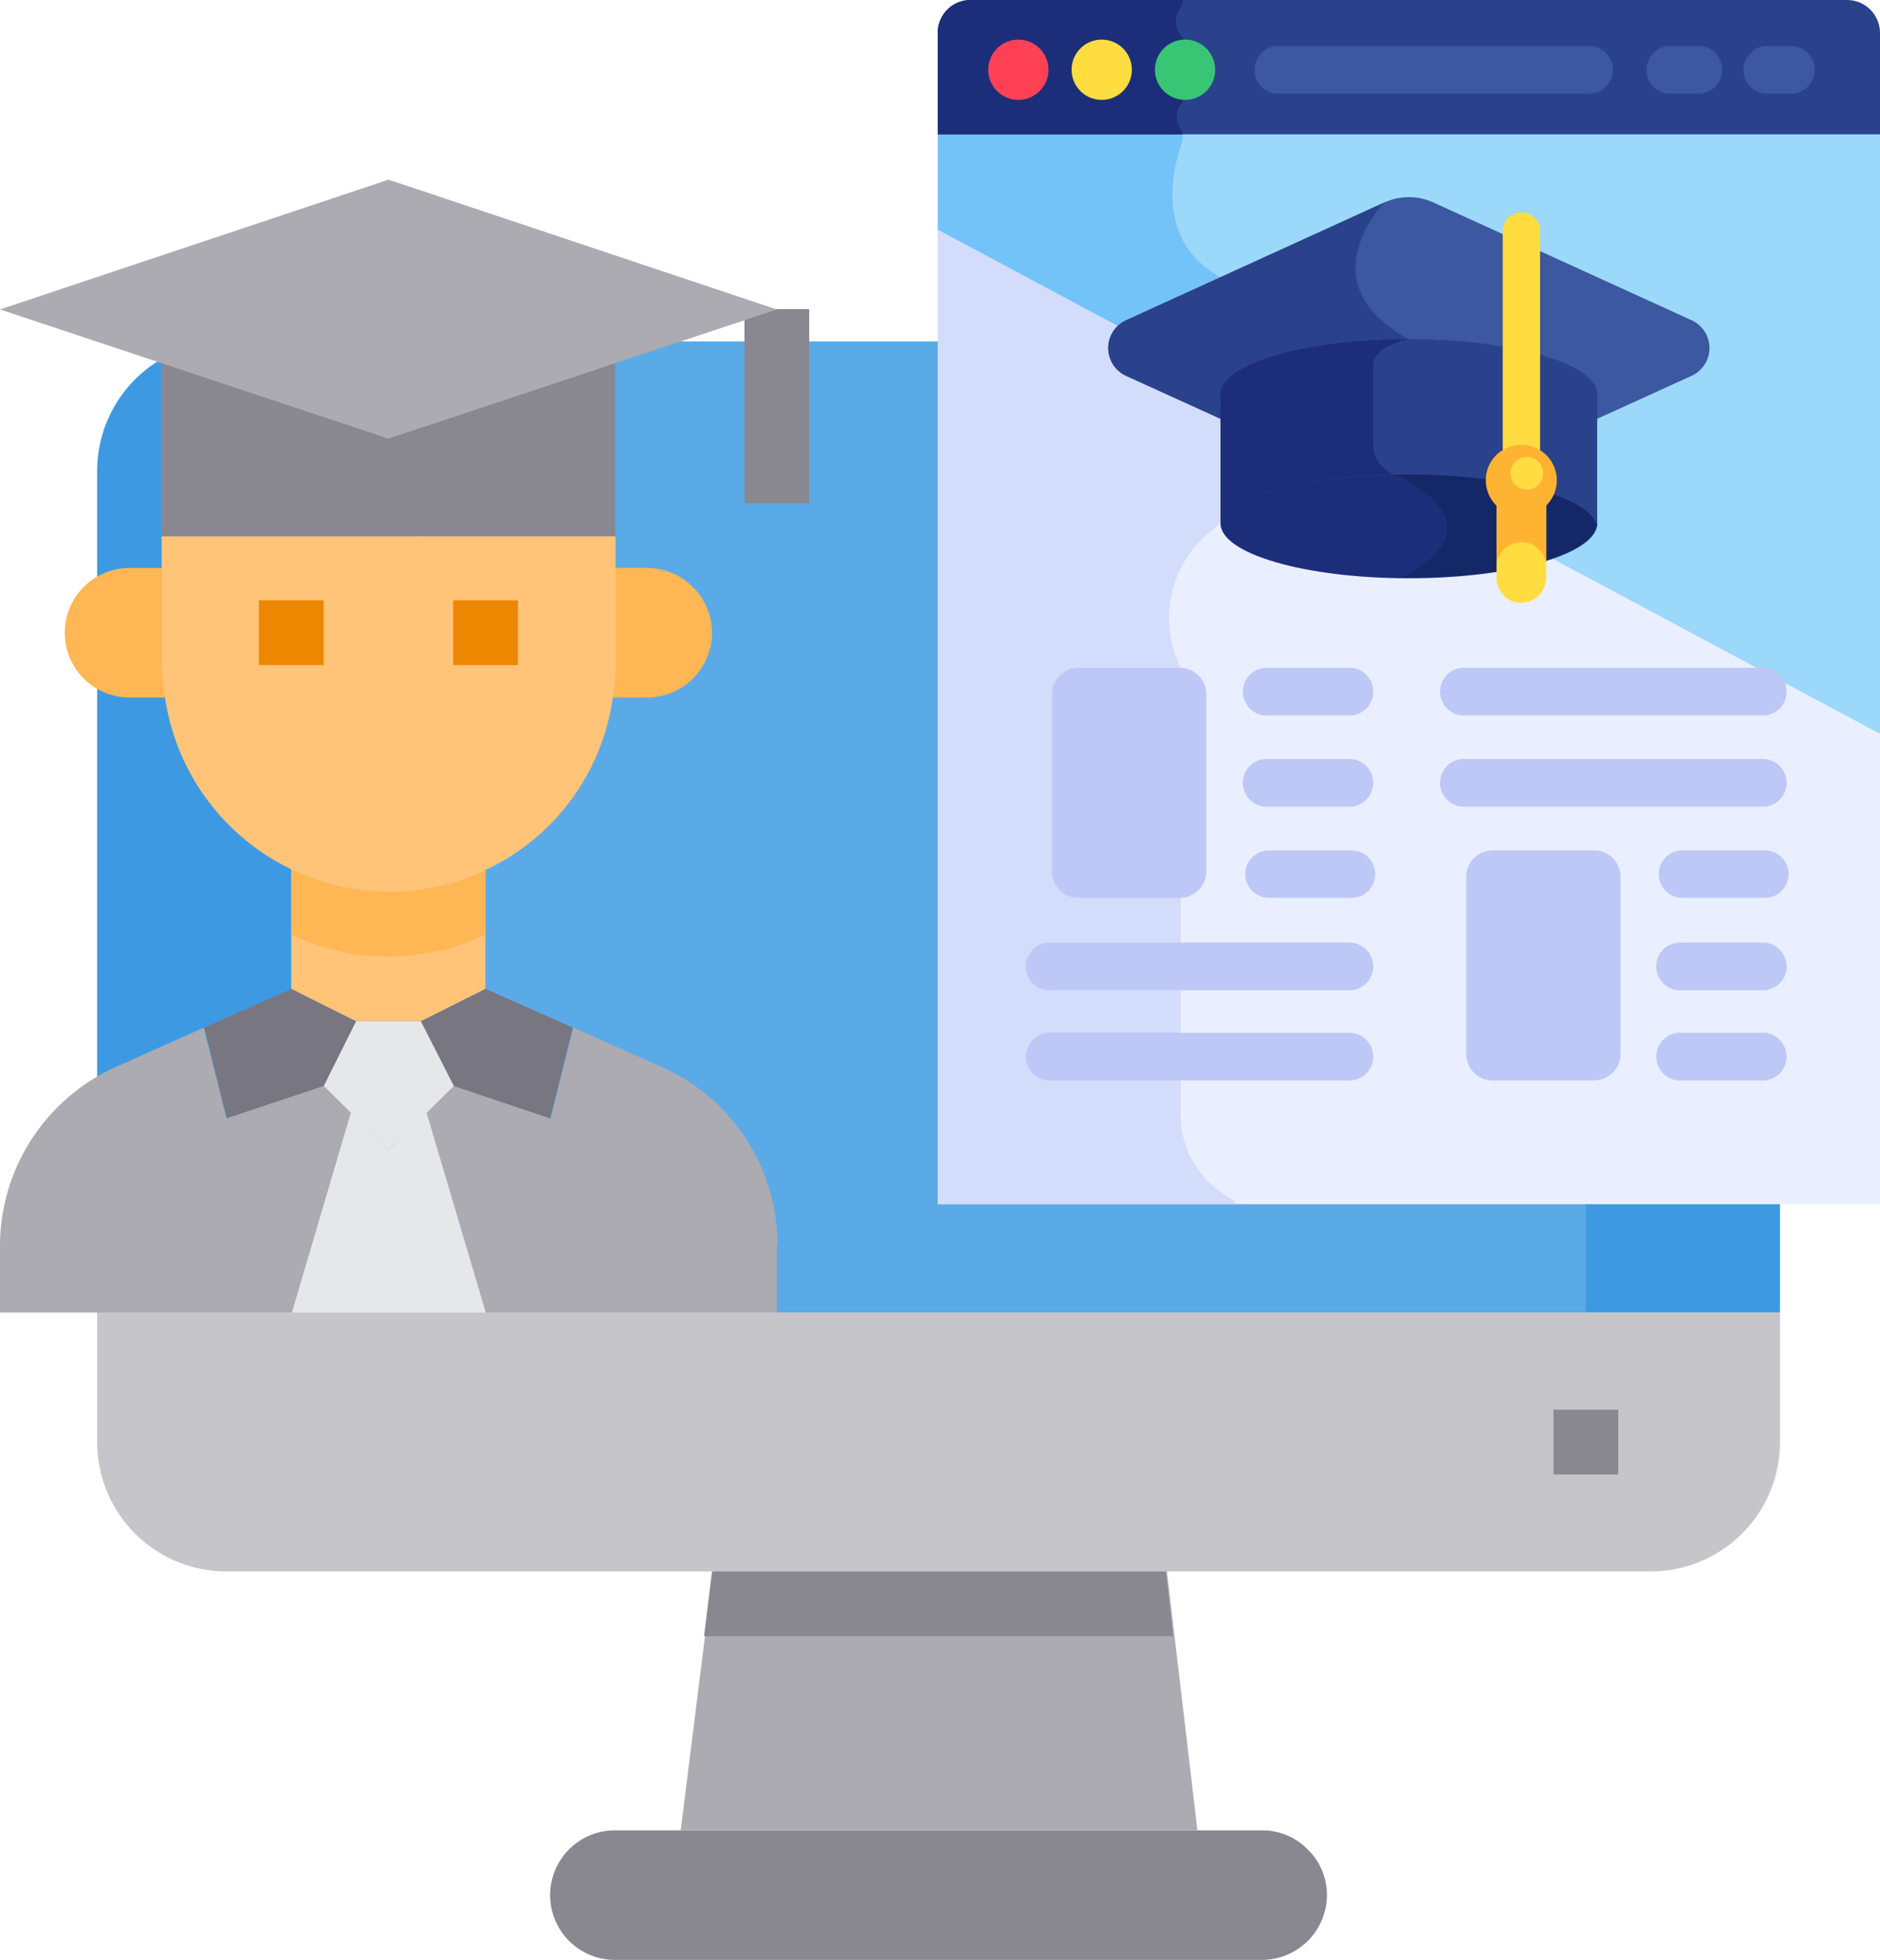 <svg xmlns="http://www.w3.org/2000/svg" viewBox="0 0 91.14 95">
    <defs>
        <style>.cls-1{fill:#3d9ae2;}.cls-2{fill:#5aaae7;}.cls-3{fill:#c6c5ca;}.cls-4{fill:#898890;}.cls-5{fill:#acabb1;}.cls-6{fill:#787680;}.cls-7{fill:#e6e7e8;}.cls-8{fill:#ffc477;}.cls-9{fill:#ffb655;}.cls-10{fill:#1e81ce;}.cls-11{fill:#ee8700;}.cls-12{fill:#47c4ee;}.cls-13{fill:#9bd8f9;}.cls-14{fill:#73c3f9;}.cls-15{fill:#e9efff;}.cls-16{fill:#d3dcfb;}.cls-17{fill:#bec8f7;}.cls-18{fill:#2a428c;}.cls-19{fill:#1c2e7a;}.cls-20{fill:#ff4155;}.cls-21{fill:#ffdd40;}.cls-22{fill:#38c674;}.cls-23{fill:#3c58a0;}.cls-24{fill:#142766;}.cls-25{fill:#ffb332;}</style>
    </defs>
    <title>자산 8</title>
    <g id="레이어_2" data-name="레이어 2">
        <g id="레이어_1-2" data-name="레이어 1">
            <path class="cls-1" d="M86.29,22.83V63.62H4.71V22.83A6.28,6.28,0,0,1,11,16.55H80a6.28,6.28,0,0,1,6.27,6.28Z" />
            <rect class="cls-2" x="20.4" y="16.55" width="56.48" height="47.07" />
            <path class="cls-3" d="M86.29,63.62V69.9A6.27,6.27,0,0,1,80,76.17H11A6.27,6.27,0,0,1,4.71,69.9V63.62Z" />
            <path class="cls-4" d="M63.4,89.65a3.07,3.07,0,0,1,.93,2.21A3.16,3.16,0,0,1,61.19,95H29.81a3.14,3.14,0,1,1,0-6.28H61.19a3.07,3.07,0,0,1,2.21.93Z" />
            <path class="cls-5" d="M58.05,88.72H33l1.57-12.55h22Z" />
            <path class="cls-5" d="M37.66,60.33v3.29H23.53l-2.85-9.69L22,52.64l4.7,1.57,1.1-4.4,4.3,1.92a9.42,9.42,0,0,1,5.59,8.6Z" />
            <path class="cls-6" d="M27.77,49.81l-1.1,4.4L22,52.64,20.4,49.5l3.13-1.57Z" />
            <path class="cls-7" d="M20.68,53.93l-1.85,1.85L17,53.93l-2.86,9.69h9.41Z" />
            <path class="cls-7" d="M20.4,49.5H17.26l-1.57,3.14,3.14,3.14L22,52.64Z" />
            <path class="cls-4" d="M20.4,20.74l-1.57.52-11-3.66V26h22V17.6Z" />
            <path class="cls-6" d="M17.26,49.5l-1.57,3.14L11,54.21l-1.1-4.4,4.24-1.88Z" />
            <path class="cls-5" d="M17,53.93l-2.86,9.69H0V60.33a9.52,9.52,0,0,1,5.59-8.6l4.29-1.92,1.1,4.4,4.71-1.57Z" />
            <path class="cls-8" d="M23.53,41.66v6.27L20.4,49.5H17.26l-3.14-1.57V41.66Z" />
            <path class="cls-9" d="M9.41,27.53v6.28H6.28a3.14,3.14,0,0,1,0-6.28Z" />
            <path class="cls-9" d="M34.52,30.67a3.15,3.15,0,0,1-3.14,3.14H28.24V27.53h3.14a3.16,3.16,0,0,1,3.14,3.14Z" />
            <path class="cls-9" d="M23.53,41.66V45.3a10,10,0,0,1-3.13.94,8.31,8.31,0,0,1-1.57.12,10.81,10.81,0,0,1-4.71-1.06V41.66Z" />
            <path class="cls-8" d="M20.4,26H7.84v6.27A9.16,9.16,0,0,0,8,33.81a11,11,0,0,0,10.86,9.41,8.31,8.31,0,0,0,1.57-.12,10,10,0,0,0,3.13-.94,10.9,10.9,0,0,0,6.15-8.35,8.25,8.25,0,0,0,.13-1.57V26Z" />
            <path class="cls-4" d="M56.87,79.31H34.13l.39-3.14h22Z" />
            <path class="cls-1" d="M59.62,16.55V32.24a3.16,3.16,0,0,0,3.14,3.14h4.71v6.28l7.84-6.28h1.57V16.55Z" />
            <path class="cls-10" d="M86.29,22.83A6.28,6.28,0,0,0,80,16.55H76.88V35.38h9.41Z" />
            <rect class="cls-4" x="75.31" y="68.33" width="3.14" height="3.14" />
            <rect class="cls-11" x="12.55" y="29.1" width="3.14" height="3.14" />
            <rect class="cls-11" x="21.97" y="29.1" width="3.14" height="3.14" />
            <rect class="cls-4" x="36.09" y="14.98" width="3.14" height="9.41" />
            <rect class="cls-12" x="64.33" y="16.55" width="3.14" height="3.14" />
            <rect class="cls-12" x="70.6" y="16.55" width="15.69" height="3.14" />
            <rect class="cls-12" x="64.33" y="22.83" width="21.97" height="3.14" />
            <rect class="cls-10" x="59.62" y="49.5" width="9.41" height="3.14" />
            <path class="cls-5" d="M37.66,15,18.83,21.26,0,15,18.83,8.71l1.66.55Z" />
            <path class="cls-13" d="M45.46,11.45,91.14,35.88V6.2H45.46Z" />
            <path class="cls-14" d="M45.46,11.45l13.92,7.44.11-4.63a.81.81,0,0,0-.11-.45l-.1-.17a.86.86,0,0,0-.29-.31c-3-1.78-2.12-5.19-1.7-6.39a.92.92,0,0,0-.08-.74H45.46Z" />
            <path class="cls-15" d="M45.46,11.14V58.37H91.14V35.57Z" />
            <path class="cls-16" d="M58.9,25.6a.89.89,0,0,0,.33-.66l.16-6.35L45.46,11.14V58.37H59.9a.84.84,0,0,0-.35-.35,4.61,4.61,0,0,1-2.31-4.28V32.56a.9.9,0,0,0-.08-.36,5.38,5.38,0,0,1,1.74-6.6Z" />
            <path class="cls-17" d="M65.52,34.68h-4a1.16,1.16,0,1,1,0-2.31h4a1.16,1.16,0,0,1,0,2.31Z" />
            <path class="cls-17" d="M65.52,39.1h-4a1.16,1.16,0,1,1,0-2.31h4a1.16,1.16,0,0,1,0,2.31Z" />
            <path class="cls-17" d="M65.52,43.52h-4a1.15,1.15,0,1,1,0-2.3h4a1.15,1.15,0,1,1,0,2.3Z" />
            <path class="cls-17" d="M65.52,48H51a1.16,1.16,0,1,1,0-2.31H65.52a1.16,1.16,0,0,1,0,2.31Z" />
            <path class="cls-17" d="M65.52,52.37H51a1.16,1.16,0,1,1,0-2.31H65.52a1.16,1.16,0,0,1,0,2.31Z" />
            <path class="cls-17" d="M77.28,52.37H72.36a1.28,1.28,0,0,1-1.28-1.28V42.5a1.28,1.28,0,0,1,1.28-1.28h4.92a1.28,1.28,0,0,1,1.28,1.28v8.59a1.28,1.28,0,0,1-1.28,1.28Z" />
            <path class="cls-17" d="M57.24,43.52H52.32A1.28,1.28,0,0,1,51,42.24V33.66a1.28,1.28,0,0,1,1.28-1.29h4.92a1.28,1.28,0,0,1,1.28,1.29v8.58a1.28,1.28,0,0,1-1.28,1.28Z" />
            <path class="cls-17" d="M85.56,52.37h-4a1.16,1.16,0,1,1,0-2.31h4a1.16,1.16,0,0,1,0,2.31Z" />
            <path class="cls-17" d="M85.56,48h-4a1.16,1.16,0,1,1,0-2.31h4a1.16,1.16,0,0,1,0,2.31Z" />
            <path class="cls-17" d="M85.56,43.52h-4a1.15,1.15,0,1,1,0-2.3h4a1.15,1.15,0,0,1,0,2.3Z" />
            <path class="cls-17" d="M85.56,39.1H71.08a1.16,1.16,0,1,1,0-2.31H85.56a1.16,1.16,0,0,1,0,2.31Z" />
            <path class="cls-17" d="M85.56,34.68H71.08a1.16,1.16,0,1,1,0-2.31H85.56a1.16,1.16,0,0,1,0,2.31Z" />
            <path class="cls-18" d="M89.54,0H47.05a1.59,1.59,0,0,0-1.59,1.59V6.51H91.14V1.59A1.6,1.6,0,0,0,89.54,0Z" />
            <path class="cls-19" d="M57.29,5a.9.9,0,0,0,.16-.5V2.25a.85.85,0,0,0-.17-.52A1.05,1.05,0,0,1,57.22.4a.84.84,0,0,0,.14-.4H47.05a1.59,1.59,0,0,0-1.59,1.59V6.51H57.32a1.15,1.15,0,0,0-.11-.31A1,1,0,0,1,57.29,5Z" />
            <path class="cls-20" d="M50.83,3.38a1.46,1.46,0,1,1-1.46-1.46,1.46,1.46,0,0,1,1.46,1.46Z" />
            <path class="cls-21" d="M54.87,3.38a1.46,1.46,0,1,1-1.46-1.46,1.46,1.46,0,0,1,1.46,1.46Z" />
            <path class="cls-22" d="M58.91,3.38a1.46,1.46,0,1,1-1.46-1.46,1.46,1.46,0,0,1,1.46,1.46Z" />
            <path class="cls-23" d="M76.92,4.54H61.87a1.16,1.16,0,0,1,0-2.31H76.92a1.16,1.16,0,1,1,0,2.31Z" />
            <path class="cls-23" d="M86.92,4.54H85.57a1.16,1.16,0,0,1,0-2.31h1.35a1.16,1.16,0,0,1,0,2.31Z" />
            <path class="cls-23" d="M82.22,4.54H80.87a1.16,1.16,0,0,1,0-2.31h1.35a1.16,1.16,0,1,1,0,2.31Z" />
            <path class="cls-19" d="M77.43,25.37c0,1.47-4.09,2.66-9.13,2.66s-9.13-1.19-9.13-2.66,4.09-2.66,9.13-2.66,9.13,1.19,9.13,2.66Z" />
            <path class="cls-24" d="M68.3,22.71h-.46l-.23.28s5.46,2.28.4,5h.29c5,0,9.13-1.19,9.13-2.66s-4.09-2.66-9.13-2.66Z" />
            <path class="cls-23" d="M82,15.52,69.5,9.82a2.87,2.87,0,0,0-2.4,0l-12.5,5.7a1.48,1.48,0,0,0,0,2.7l4.79,2.18V19.1c0-.59.94-1.21,2.51-1.67a26.86,26.86,0,0,1,12.79,0c1.58.46,2.52,1.08,2.52,1.67v1.3L82,18.22a1.48,1.48,0,0,0,0-2.7Z" />
            <path class="cls-18" d="M54.6,15.52a1.48,1.48,0,0,0,0,2.7l4.79,2.18V19.1c0-.59.94-1.21,2.51-1.67a22.76,22.76,0,0,1,5.68-.76,4,4,0,0,1,.72-.23c-5-2.68-1.2-6.62-1.2-6.62Z" />
            <path class="cls-18" d="M68.3,16.44c-5,0-9.13,1.19-9.13,2.66v6.27h0C59.68,24,63.57,23,68.3,23s8.61,1.05,9.08,2.39h.05V19.1c0-1.47-4.09-2.66-9.13-2.66Z" />
            <path class="cls-19" d="M68.3,16.44c-5,0-9.13,1.19-9.13,2.66v6.27h0c.45-1.27,4-2.28,8.4-2.38h0a1.56,1.56,0,0,1-1-1.43V17.7c0-.92,1.69-1.26,1.69-1.26Z" />
            <path class="cls-21" d="M73.76,29.23A1.21,1.21,0,0,1,72.55,28V24.6a1.21,1.21,0,1,1,2.41,0V28a1.21,1.21,0,0,1-1.2,1.21Z" />
            <path class="cls-25" d="M73.76,23.39a1.21,1.21,0,0,0-1.21,1.21v3a1.21,1.21,0,1,1,2.41,0v-3a1.21,1.21,0,0,0-1.2-1.21Z" />
            <path class="cls-21" d="M73.76,22.72a.91.91,0,0,1-.91-.91V11.11a.91.91,0,0,1,1.81,0v10.7a.9.9,0,0,1-.9.91Z" />
            <path class="cls-25" d="M75.47,23.27a1.72,1.72,0,1,1-1.71-1.71,1.72,1.72,0,0,1,1.71,1.71Z" />
            <path class="cls-21" d="M74.81,22.94a.79.79,0,1,1-.79-.79.78.78,0,0,1,.79.79Z" />
        </g>
    </g>
</svg>